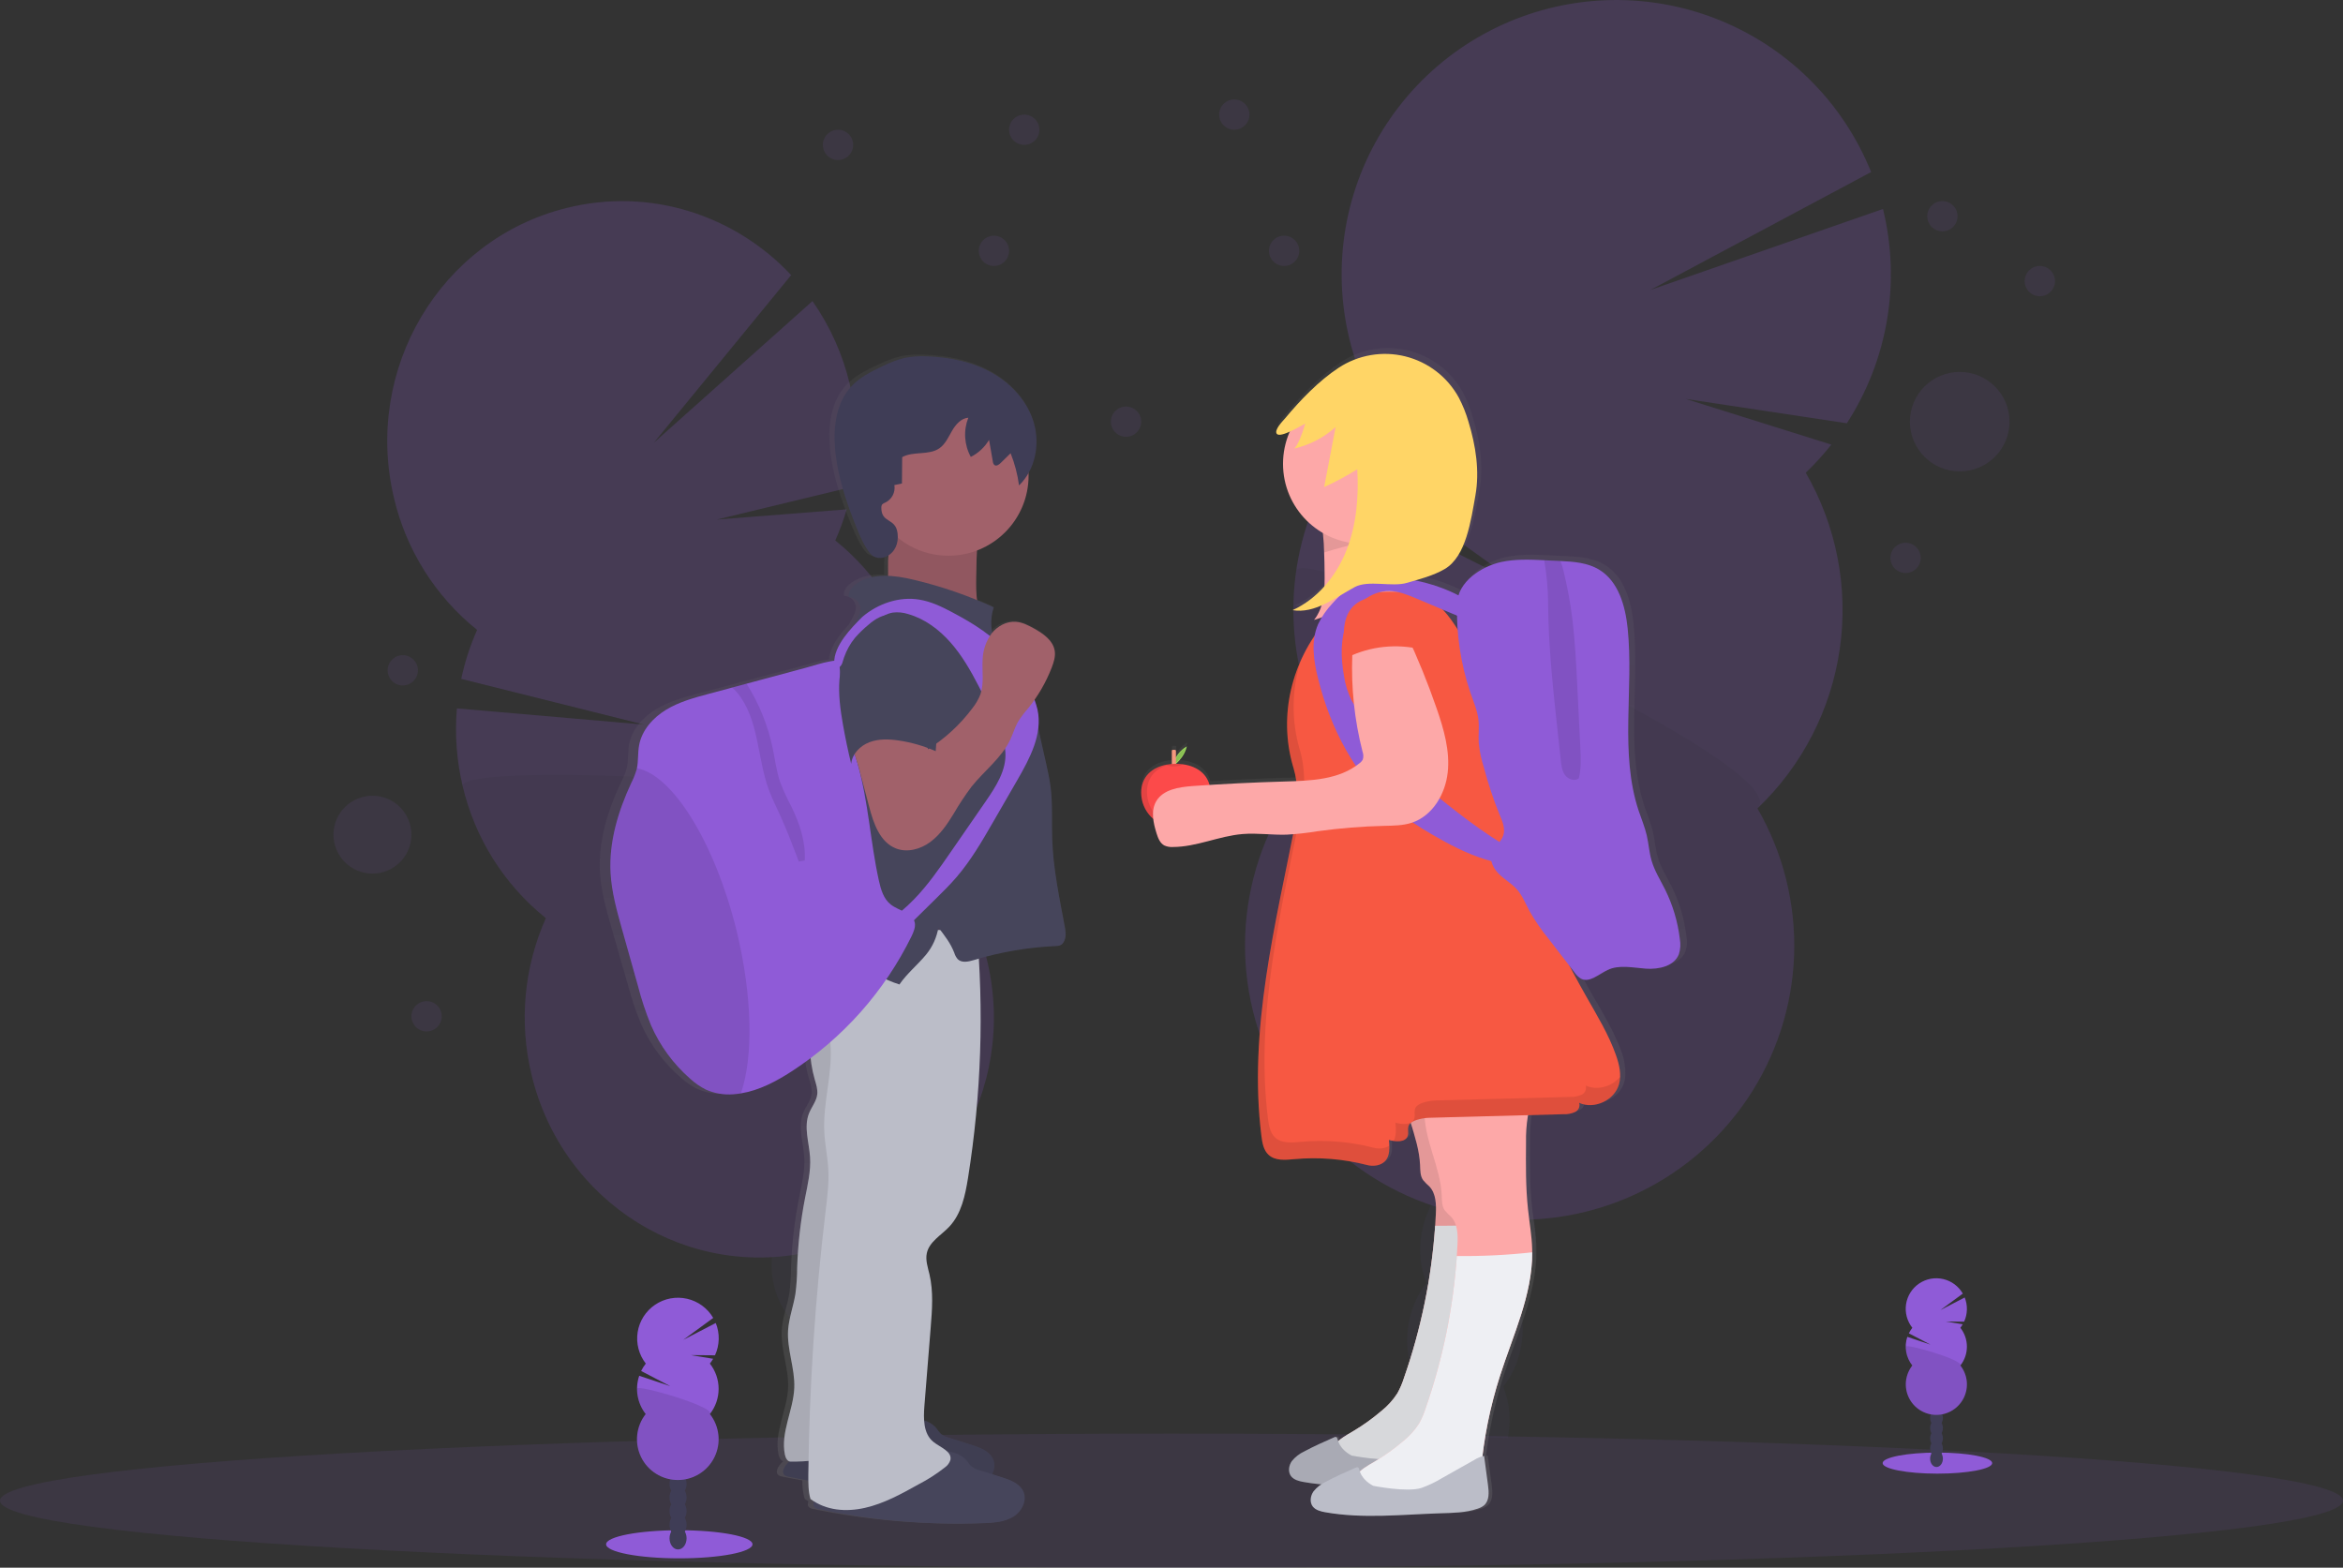 <svg width="278" height="186" viewBox="0 0 278 186" fill="none" xmlns="http://www.w3.org/2000/svg">
<rect x="0" y="0" width="278" height="186" fill="#333333" stroke="none"/>
<g clip-path="url(#clip0_1793_44455)">
<g opacity="0.2">
<path d="M96.234 170.971C96.373 171.543 96.559 172.102 96.789 172.644C100.36 171.243 103.971 169.901 107.621 168.616C107.59 168.465 107.559 168.306 107.521 168.149C107.153 166.535 106.368 165.046 105.244 163.829C103.785 162.29 101.904 161.546 100.075 162C98.245 162.454 96.917 164.008 96.311 166.053C95.857 167.658 95.831 169.353 96.234 170.971Z" fill="#3F3D56"/>
<path d="M101.365 167.911C104.5 167.212 106.283 163.249 105.346 159.061C104.409 154.872 101.108 152.043 97.972 152.743C94.837 153.442 93.055 157.404 93.992 161.593C94.928 165.781 98.23 168.61 101.365 167.911Z" fill="#3F3D56"/>
<path d="M99.165 158.671C102.3 157.972 104.082 154.009 103.145 149.821C102.209 145.632 98.907 142.803 95.772 143.503C92.637 144.202 90.855 148.164 91.791 152.353C92.728 156.541 96.029 159.37 99.165 158.671Z" fill="#3F3D56"/>
<path d="M96.96 149.436C100.096 148.737 101.878 144.775 100.941 140.586C100.004 136.398 96.703 133.569 93.567 134.268C90.432 134.967 88.65 138.93 89.587 143.118C90.524 147.307 93.825 150.136 96.96 149.436Z" fill="#3F3D56"/>
<path d="M94.756 140.2C97.891 139.5 99.673 135.538 98.736 131.349C97.799 127.161 94.498 124.332 91.363 125.031C88.228 125.731 86.445 129.693 87.382 133.881C88.319 138.07 91.62 140.899 94.756 140.2Z" fill="#3F3D56"/>
<path d="M99.109 64.123C99.643 62.925 100.095 61.693 100.46 60.433L85.044 61.644L101.113 57.763C101.881 53.728 101.783 49.576 100.828 45.582C99.99 42.045 98.487 38.7 96.401 35.722L77.593 52.514L93.875 32.639C87.228 25.553 77.174 22.181 67.182 24.685C52.252 28.413 43.103 43.816 46.746 59.089C48.194 65.258 51.666 70.766 56.61 74.739C55.779 76.603 55.148 78.55 54.726 80.547L76.416 85.971L54.212 84.049C53.947 87.144 54.179 90.263 54.901 93.285C56.352 99.453 59.824 104.961 64.767 108.934C62.169 114.759 61.57 121.276 63.061 127.475C66.704 142.748 81.761 152.104 96.691 148.379C111.621 144.654 120.771 129.251 117.127 113.978C115.677 107.81 112.204 102.302 107.261 98.329C109.859 92.504 110.459 85.987 108.967 79.788C107.523 73.614 104.053 68.1 99.109 64.123Z" fill="#8F5BD7"/>
<path opacity="0.1" d="M54.906 93.275C56.357 99.443 59.829 104.951 64.772 108.924C62.175 114.748 61.575 121.266 63.066 127.465C66.71 142.738 81.766 152.094 96.696 148.369C111.626 144.644 120.776 129.24 117.133 113.968C115.682 107.799 112.209 102.292 107.266 98.318C109.769 92.71 54.166 90.178 54.906 93.275Z" fill="black"/>
</g>
<g opacity="0.2">
<path d="M165.526 168.152C165.432 168.82 165.395 169.494 165.415 170.168C169.894 170.24 174.391 170.391 178.904 170.62C178.935 170.443 178.966 170.263 178.991 170.081C179.282 168.2 179.065 166.275 178.362 164.506C177.432 162.243 175.698 160.624 173.527 160.311C171.355 159.999 169.238 161.066 167.71 162.969C166.532 164.472 165.778 166.261 165.526 168.152Z" fill="#3F3D56"/>
<path d="M180.55 159.333C181.25 154.472 178.802 150.098 175.083 149.565C171.364 149.031 167.781 152.539 167.082 157.4C166.382 162.261 168.83 166.634 172.549 167.168C176.268 167.702 179.85 164.194 180.55 159.333Z" fill="#3F3D56"/>
<path d="M182.098 148.574C182.798 143.713 180.35 139.34 176.631 138.806C172.912 138.272 169.329 141.78 168.629 146.641C167.93 151.502 170.377 155.876 174.097 156.409C177.816 156.943 181.398 153.435 182.098 148.574Z" fill="#3F3D56"/>
<path d="M183.646 137.818C184.345 132.957 181.898 128.584 178.178 128.05C174.459 127.516 170.877 131.024 170.177 135.885C169.477 140.746 171.925 145.12 175.644 145.653C179.364 146.187 182.946 142.679 183.646 137.818Z" fill="#3F3D56"/>
<path d="M185.196 127.06C185.896 122.199 183.448 117.826 179.729 117.292C176.01 116.758 172.427 120.266 171.728 125.127C171.028 129.988 173.476 134.362 177.195 134.895C180.914 135.429 184.496 131.921 185.196 127.06Z" fill="#3F3D56"/>
<path d="M214.255 56.087C215.344 55.048 216.359 53.934 217.292 52.752L200.019 47.334L219.132 50.22C221.541 46.495 223.164 42.319 223.901 37.947C224.638 33.574 224.475 29.098 223.42 24.791L195.836 34.396L222.012 20.414C220.345 16.268 217.84 12.51 214.655 9.373C211.47 6.236 207.672 3.787 203.497 2.18C199.323 0.572 194.862 -0.159 190.392 0.03C185.922 0.219 181.539 1.326 177.515 3.28C173.492 5.235 169.915 7.996 167.008 11.391C164.1 14.786 161.923 18.742 160.613 23.014C159.304 27.286 158.889 31.781 159.395 36.22C159.901 40.659 161.317 44.946 163.555 48.814C161.863 50.429 160.349 52.22 159.041 54.158L180.291 69.367L156.985 57.647C154.533 62.475 153.326 67.838 153.472 73.249C153.619 78.66 155.114 83.95 157.823 88.639C153.397 92.852 150.248 98.224 148.735 104.14C147.223 110.056 147.408 116.278 149.27 122.094C151.132 127.91 154.596 133.085 159.265 137.029C163.933 140.972 169.619 143.524 175.672 144.392C181.725 145.261 187.9 144.411 193.492 141.94C199.084 139.47 203.867 135.478 207.294 130.421C210.721 125.364 212.653 119.446 212.871 113.344C213.088 107.242 211.581 101.202 208.523 95.915C213.812 90.879 217.253 84.215 218.293 76.992C219.332 69.769 217.91 62.406 214.255 56.087Z" fill="#8F5BD7"/>
<path opacity="0.1" d="M153.786 67.735C152.736 74.958 154.158 82.323 157.823 88.639C153.397 92.852 150.248 98.224 148.735 104.14C147.223 110.056 147.408 116.278 149.27 122.094C151.132 127.91 154.596 133.085 159.265 137.029C163.933 140.972 169.619 143.524 175.672 144.392C181.725 145.261 187.9 144.411 193.492 141.94C199.084 139.47 203.867 135.478 207.294 130.421C210.721 125.364 212.653 119.446 212.871 113.344C213.088 107.242 211.581 101.202 208.523 95.915C213.636 91.053 154.308 64.12 153.786 67.735Z" fill="black"/>
</g>
<path opacity="0.1" d="M139 186C215.768 186 278 182.439 278 178.047C278 173.654 215.768 170.094 139 170.094C62.232 170.094 0 173.654 0 178.047C0 182.439 62.232 186 139 186Z" fill="#8F5BD7"/>
<path d="M229.877 174.843C233.467 174.843 236.377 174.283 236.377 173.593C236.377 172.903 233.467 172.344 229.877 172.344C226.287 172.344 223.376 172.903 223.376 173.593C223.376 174.283 226.287 174.843 229.877 174.843Z" fill="#8F5BD7"/>
<path d="M229.769 174.055C230.187 174.055 230.527 173.612 230.527 173.065C230.527 172.518 230.187 172.074 229.769 172.074C229.35 172.074 229.011 172.518 229.011 173.065C229.011 173.612 229.35 174.055 229.769 174.055Z" fill="#3F3D56"/>
<path d="M229.769 172.844C230.187 172.844 230.527 172.401 230.527 171.854C230.527 171.307 230.187 170.863 229.769 170.863C229.35 170.863 229.011 171.307 229.011 171.854C229.011 172.401 229.35 172.844 229.769 172.844Z" fill="#3F3D56"/>
<path d="M229.769 171.636C230.187 171.636 230.527 171.192 230.527 170.645C230.527 170.098 230.187 169.655 229.769 169.655C229.35 169.655 229.011 170.098 229.011 170.645C229.011 171.192 229.35 171.636 229.769 171.636Z" fill="#3F3D56"/>
<path d="M229.769 170.427C230.187 170.427 230.527 169.984 230.527 169.437C230.527 168.89 230.187 168.447 229.769 168.447C229.35 168.447 229.011 168.89 229.011 169.437C229.011 169.984 229.35 170.427 229.769 170.427Z" fill="#3F3D56"/>
<path d="M229.769 169.216C230.187 169.216 230.527 168.773 230.527 168.226C230.527 167.679 230.187 167.236 229.769 167.236C229.35 167.236 229.011 167.679 229.011 168.226C229.011 168.773 229.35 169.216 229.769 169.216Z" fill="#3F3D56"/>
<path d="M229.769 168.008C230.187 168.008 230.527 167.565 230.527 167.018C230.527 166.471 230.187 166.027 229.769 166.027C229.35 166.027 229.011 166.471 229.011 167.018C229.011 167.565 229.35 168.008 229.769 168.008Z" fill="#3F3D56"/>
<path d="M229.769 166.8C230.187 166.8 230.527 166.356 230.527 165.809C230.527 165.262 230.187 164.819 229.769 164.819C229.35 164.819 229.011 165.262 229.011 165.809C229.011 166.356 229.35 166.8 229.769 166.8Z" fill="#3F3D56"/>
<path d="M232.6 157.536C232.704 157.404 232.799 157.265 232.883 157.12L230.894 156.794L233.045 156.81C233.251 156.361 233.363 155.876 233.375 155.383C233.387 154.889 233.298 154.399 233.114 153.941L230.229 155.437L232.891 153.482C232.642 153.049 232.307 152.673 231.906 152.375C231.505 152.078 231.047 151.867 230.561 151.754C230.074 151.642 229.57 151.631 229.079 151.722C228.588 151.814 228.121 152.005 227.708 152.285C227.294 152.565 226.943 152.927 226.676 153.348C226.41 153.77 226.233 154.242 226.157 154.735C226.081 155.228 226.109 155.731 226.237 156.213C226.365 156.695 226.591 157.145 226.901 157.536C226.741 157.74 226.602 157.961 226.488 158.195L229.057 159.534L226.305 158.611C226.113 159.182 226.066 159.793 226.17 160.387C226.274 160.981 226.526 161.54 226.901 162.012C226.481 162.546 226.219 163.188 226.146 163.863C226.074 164.539 226.193 165.221 226.49 165.832C226.787 166.443 227.251 166.958 227.827 167.319C228.404 167.679 229.071 167.87 229.751 167.87C230.431 167.87 231.098 167.679 231.675 167.319C232.251 166.958 232.715 166.443 233.012 165.832C233.309 165.221 233.428 164.539 233.355 163.863C233.283 163.188 233.021 162.546 232.6 162.012C233.103 161.375 233.376 160.587 233.376 159.775C233.376 158.964 233.103 158.176 232.6 157.538V157.536Z" fill="#8F5BD7"/>
<path opacity="0.1" d="M226.125 159.773C226.123 160.584 226.395 161.372 226.896 162.01C226.476 162.544 226.214 163.185 226.141 163.861C226.068 164.536 226.187 165.218 226.485 165.829C226.782 166.441 227.245 166.956 227.822 167.316C228.399 167.677 229.065 167.868 229.746 167.868C230.426 167.868 231.093 167.677 231.669 167.316C232.246 166.956 232.709 166.441 233.007 165.829C233.304 165.218 233.423 164.536 233.35 163.861C233.277 163.185 233.016 162.544 232.595 162.01C233.086 161.394 226.125 159.367 226.125 159.773Z" fill="black"/>
<path d="M80.599 184.892C85.395 184.892 89.284 184.145 89.284 183.224C89.284 182.303 85.395 181.557 80.599 181.557C75.803 181.557 71.915 182.303 71.915 183.224C71.915 184.145 75.803 184.892 80.599 184.892Z" fill="#8F5BD7"/>
<path d="M80.453 183.837C81.012 183.837 81.465 183.246 81.465 182.516C81.465 181.786 81.012 181.195 80.453 181.195C79.894 181.195 79.441 181.786 79.441 182.516C79.441 183.246 79.894 183.837 80.453 183.837Z" fill="#3F3D56"/>
<path d="M80.453 182.221C81.012 182.221 81.465 181.629 81.465 180.9C81.465 180.17 81.012 179.578 80.453 179.578C79.894 179.578 79.441 180.17 79.441 180.9C79.441 181.629 79.894 182.221 80.453 182.221Z" fill="#3F3D56"/>
<path d="M80.453 180.605C81.012 180.605 81.465 180.013 81.465 179.284C81.465 178.554 81.012 177.962 80.453 177.962C79.894 177.962 79.441 178.554 79.441 179.284C79.441 180.013 79.894 180.605 80.453 180.605Z" fill="#3F3D56"/>
<path d="M80.453 178.991C81.012 178.991 81.465 178.399 81.465 177.67C81.465 176.94 81.012 176.349 80.453 176.349C79.894 176.349 79.441 176.94 79.441 177.67C79.441 178.399 79.894 178.991 80.453 178.991Z" fill="#3F3D56"/>
<path d="M80.453 177.375C81.012 177.375 81.465 176.783 81.465 176.054C81.465 175.324 81.012 174.732 80.453 174.732C79.894 174.732 79.441 175.324 79.441 176.054C79.441 176.783 79.894 177.375 80.453 177.375Z" fill="#3F3D56"/>
<path d="M80.453 175.758C81.012 175.758 81.465 175.167 81.465 174.437C81.465 173.707 81.012 173.116 80.453 173.116C79.894 173.116 79.441 173.707 79.441 174.437C79.441 175.167 79.894 175.758 80.453 175.758Z" fill="#3F3D56"/>
<path d="M80.453 174.145C81.012 174.145 81.465 173.553 81.465 172.823C81.465 172.094 81.012 171.502 80.453 171.502C79.894 171.502 79.441 172.094 79.441 172.823C79.441 173.553 79.894 174.145 80.453 174.145Z" fill="#3F3D56"/>
<path d="M84.24 161.769C84.377 161.592 84.503 161.407 84.615 161.215L81.961 160.778L84.834 160.802C85.11 160.203 85.261 159.554 85.277 158.895C85.293 158.235 85.174 157.58 84.926 156.969L81.072 158.965L84.626 156.368C84.291 155.796 83.843 155.299 83.308 154.907C82.773 154.515 82.163 154.238 81.516 154.091C80.869 153.944 80.199 153.932 79.547 154.054C78.895 154.177 78.276 154.432 77.727 154.803C77.177 155.175 76.71 155.655 76.355 156.214C75.999 156.773 75.762 157.399 75.659 158.054C75.556 158.708 75.588 159.376 75.754 160.018C75.921 160.659 76.217 161.259 76.625 161.782C76.41 162.056 76.225 162.351 76.072 162.664L79.523 164.46L75.844 163.229C75.585 163.99 75.52 164.804 75.654 165.596C75.789 166.389 76.119 167.136 76.615 167.769C76.053 168.483 75.704 169.34 75.607 170.242C75.51 171.144 75.669 172.055 76.066 172.872C76.463 173.688 77.082 174.376 77.853 174.857C78.623 175.339 79.513 175.594 80.422 175.594C81.331 175.594 82.221 175.339 82.992 174.857C83.762 174.376 84.381 173.688 84.778 172.872C85.175 172.055 85.335 171.144 85.238 170.242C85.141 169.34 84.792 168.483 84.23 167.769C84.901 166.917 85.265 165.864 85.265 164.779C85.265 163.695 84.901 162.642 84.23 161.789L84.24 161.769Z" fill="#8F5BD7"/>
<path opacity="0.1" d="M75.589 164.758C75.586 165.842 75.948 166.895 76.617 167.749C76.055 168.462 75.706 169.319 75.609 170.221C75.512 171.124 75.671 172.035 76.069 172.851C76.466 173.667 77.085 174.355 77.855 174.837C78.626 175.318 79.516 175.573 80.425 175.573C81.334 175.573 82.224 175.318 82.994 174.837C83.764 174.355 84.384 173.667 84.781 172.851C85.178 172.035 85.337 171.124 85.24 170.221C85.143 169.319 84.794 168.462 84.232 167.749C84.888 166.925 75.589 164.216 75.589 164.758Z" fill="black"/>
<path d="M126.323 109.786C125.668 106.364 124.935 102.934 124.815 99.452C124.743 97.4 124.887 95.311 124.622 93.264C124.491 92.258 124.262 91.271 124.036 90.283L123.127 86.33C123.23 85.572 123.2 84.802 123.039 84.054C122.948 83.66 122.827 83.273 122.677 82.897C123.526 81.704 124.226 80.411 124.761 79.049C125.002 78.433 125.21 77.779 125.115 77.127C124.93 75.878 123.718 75.054 122.59 74.438C121.906 74.066 121.187 73.707 120.406 73.648C119.86 73.626 119.316 73.731 118.817 73.953C118.317 74.176 117.876 74.51 117.528 74.931C117.338 73.92 117.402 72.877 117.713 71.896C117.043 71.596 116.367 71.314 115.686 71.039C115.588 70.153 115.553 69.26 115.583 68.368C115.599 67.299 115.617 66.219 115.678 65.146C117.505 64.48 119.085 63.272 120.205 61.684C121.324 60.096 121.931 58.204 121.942 56.262C121.942 56.151 121.942 56.044 121.942 55.936C122.44 55.042 122.755 54.058 122.869 53.042C122.983 52.025 122.893 50.996 122.605 50.015C121.852 47.449 119.884 45.335 117.513 44.029C115.141 42.724 112.392 42.172 109.671 42.074C108.758 42.021 107.842 42.079 106.943 42.246C105.98 42.483 105.048 42.827 104.163 43.273C102.803 43.898 101.434 44.584 100.417 45.664C98.651 47.544 98.256 50.307 98.448 52.847C98.705 56.182 99.82 59.41 101.11 62.514C101.539 63.54 101.997 64.582 102.703 65.457C103.25 66.131 104.201 66.172 104.957 65.7C104.897 66.52 104.878 67.342 104.9 68.163C103.505 68.114 102.146 68.343 101.025 69.128C100.512 69.495 100.023 70.072 100.136 70.693C100.48 70.702 100.809 70.832 101.065 71.059C101.322 71.287 101.49 71.598 101.539 71.937C101.596 72.484 101.321 73.004 101.054 73.476C100.938 73.687 100.822 73.9 100.704 74.11C99.6 75.29 98.466 76.768 98.366 78.233C98.186 78.25 98.007 78.276 97.829 78.312C96.827 78.497 95.83 78.838 94.846 79.095L87.724 80.968L85.964 81.455L83.138 82.199C81.339 82.671 79.507 83.156 77.912 84.105C76.316 85.055 74.962 86.545 74.641 88.341C74.482 89.234 74.579 90.162 74.384 91.048C74.384 91.089 74.369 91.127 74.359 91.166C74.195 91.726 73.976 92.268 73.703 92.784C72.108 96.143 70.972 99.804 71.185 103.501C71.316 105.771 71.956 107.985 72.578 110.171C73.231 112.406 73.875 114.642 74.51 116.877C74.929 118.478 75.461 120.046 76.1 121.572C77.197 124.016 78.823 126.187 80.862 127.927C81.433 128.439 82.073 128.871 82.763 129.21C83.814 129.664 84.962 129.85 86.103 129.751C86.411 129.73 86.714 129.697 87.015 129.648C89.222 129.299 91.28 128.237 93.168 127.042C93.958 126.542 94.729 126.016 95.481 125.464C95.576 126.326 95.748 127.178 95.995 128.009C96.162 128.581 96.367 129.169 96.3 129.761C96.208 130.587 95.607 131.265 95.296 132.039C94.636 133.676 95.314 135.5 95.424 137.255C95.53 138.9 95.129 140.531 94.808 142.15C94.271 144.85 93.954 147.589 93.86 150.339C93.857 151.381 93.788 152.421 93.654 153.454C93.415 154.911 92.855 156.317 92.757 157.79C92.608 160.083 93.6 162.328 93.51 164.624C93.405 167.32 91.82 169.94 92.372 172.577C92.441 172.908 92.629 173.29 92.932 173.375L92.783 173.511C92.328 173.932 91.886 174.709 92.403 175.05C92.522 175.121 92.654 175.166 92.791 175.184C93.59 175.35 94.394 175.502 95.198 175.643C95.18 176.385 95.274 177.125 95.476 177.839C95.622 177.944 95.771 178.039 95.92 178.129C95.807 178.432 95.815 178.724 96.082 178.899C96.201 178.969 96.333 179.015 96.47 179.032C103.088 180.396 109.848 180.955 116.601 180.7C117.808 180.653 119.07 180.566 120.1 179.95C121.13 179.335 121.827 178.024 121.336 176.944C120.902 175.989 119.766 175.576 118.746 175.258L117.549 174.889C117.702 174.617 117.792 174.314 117.81 174.003C117.829 173.692 117.776 173.381 117.657 173.093C117.222 172.138 116.087 171.725 115.067 171.407L112.31 170.553C111.947 170.467 111.606 170.307 111.308 170.083C111.11 169.887 110.928 169.676 110.763 169.452C110.365 168.998 109.843 168.671 109.26 168.511C109.229 167.927 109.242 167.343 109.299 166.761L110.069 157.471C110.242 155.368 110.411 153.223 109.92 151.168C109.723 150.334 109.407 149.48 109.599 148.643C109.9 147.279 111.339 146.519 112.32 145.506C113.8 143.967 114.26 141.778 114.599 139.695C116.004 131.098 116.445 122.372 115.915 113.678C118.999 112.81 122.173 112.3 125.375 112.159C125.92 112.136 126.187 111.88 126.356 111.372C126.526 110.864 126.423 110.312 126.323 109.786ZM110.946 110.24C110.964 110.15 110.984 110.061 111 109.971L111.213 110.243L110.946 110.24Z" fill="url(#paint0_linear_1793_44455)"/>
<path d="M105.935 63.15C105.869 64.043 105.553 64.9 105.437 65.79C105.306 66.77 105.422 67.768 105.357 68.756C105.293 69.744 105.008 70.783 104.255 71.427C108.631 71.805 112.94 72.736 117.081 74.197C115.83 72.658 115.796 70.508 115.827 68.533C115.868 65.611 115.92 62.632 116.876 59.874C114.025 59.238 111.073 59.199 108.207 59.761C107.585 59.884 105.702 59.807 105.422 60.387C105.219 60.813 105.982 62.504 105.935 63.15Z" fill="#A1616A"/>
<path opacity="0.1" d="M105.935 63.15C105.869 64.043 105.553 64.9 105.437 65.79C105.306 66.77 105.422 67.768 105.357 68.756C105.293 69.744 105.008 70.783 104.255 71.427C108.631 71.805 112.94 72.736 117.081 74.197C115.83 72.658 115.796 70.508 115.827 68.533C115.868 65.611 115.92 62.632 116.876 59.874C114.025 59.238 111.073 59.199 108.207 59.761C107.585 59.884 105.702 59.807 105.422 60.387C105.219 60.813 105.982 62.504 105.935 63.15Z" fill="black"/>
<path d="M111.115 169.465C111.27 169.693 111.441 169.908 111.629 170.109C111.918 170.333 112.252 170.493 112.608 170.579L115.301 171.433C116.3 171.751 117.41 172.162 117.834 173.116C118.312 174.194 117.631 175.504 116.624 176.118C115.617 176.731 114.383 176.821 113.204 176.867C106.601 177.121 99.992 176.562 93.526 175.202C93.392 175.182 93.264 175.137 93.148 175.068C92.634 174.722 93.073 173.947 93.518 173.529C95.252 171.887 97.138 170.166 99.499 169.786C100.74 169.583 101.986 169.665 103.22 169.37C104.106 169.157 104.944 168.791 105.828 168.572C107.475 168.17 109.939 168.026 111.115 169.465Z" fill="#46455B"/>
<path opacity="0.1" d="M111.115 169.465C111.27 169.693 111.441 169.908 111.629 170.109C111.918 170.333 112.252 170.493 112.608 170.579L115.301 171.433C116.3 171.751 117.41 172.162 117.834 173.116C118.312 174.194 117.631 175.504 116.624 176.118C115.617 176.731 114.383 176.821 113.204 176.867C106.601 177.121 99.992 176.562 93.526 175.202C93.392 175.182 93.264 175.137 93.148 175.068C92.634 174.722 93.073 173.947 93.518 173.529C95.252 171.887 97.138 170.166 99.499 169.786C100.74 169.583 101.986 169.665 103.22 169.37C104.106 169.157 104.944 168.791 105.828 168.572C107.475 168.17 109.939 168.026 111.115 169.465Z" fill="black"/>
<path d="M97.595 111.438C96.267 114.939 96.185 118.79 97.364 122.344C96.468 122.247 96.079 123.458 96.103 124.361C96.135 125.618 96.325 126.866 96.671 128.076C96.835 128.65 97.035 129.235 96.971 129.825C96.879 130.652 96.293 131.329 95.987 132.101C95.345 133.735 96.005 135.557 96.115 137.309C96.218 138.954 95.825 140.583 95.509 142.199C94.986 144.896 94.676 147.63 94.584 150.375C94.582 151.416 94.515 152.455 94.381 153.487C94.15 154.944 93.61 156.348 93.508 157.818C93.361 160.106 94.33 162.351 94.243 164.645C94.14 167.336 92.588 169.953 93.13 172.598C93.207 172.97 93.415 173.408 93.798 173.414C97.672 173.462 101.293 172.387 105.126 172.949C105.517 164.093 105.897 155.196 107.644 146.501C109.186 138.761 111.799 131.108 111.555 123.217C111.413 118.704 110.339 114.278 109.687 109.809C105.59 108.901 101.304 109.479 97.595 111.438Z" fill="#BBBDC8"/>
<path opacity="0.1" d="M97.595 111.438C96.267 114.939 96.185 118.79 97.364 122.344C96.468 122.247 96.079 123.458 96.103 124.361C96.135 125.618 96.325 126.866 96.671 128.076C96.835 128.65 97.035 129.235 96.971 129.825C96.879 130.652 96.293 131.329 95.987 132.101C95.345 133.735 96.005 135.557 96.115 137.309C96.218 138.954 95.825 140.583 95.509 142.199C94.986 144.896 94.676 147.63 94.584 150.375C94.582 151.416 94.515 152.455 94.381 153.487C94.15 154.944 93.61 156.348 93.508 157.818C93.361 160.106 94.33 162.351 94.243 164.645C94.14 167.336 92.588 169.953 93.13 172.598C93.207 172.97 93.415 173.408 93.798 173.414C97.672 173.462 101.293 172.387 105.126 172.949C105.517 164.093 105.897 155.196 107.644 146.501C109.186 138.761 111.799 131.108 111.555 123.217C111.413 118.704 110.339 114.278 109.687 109.809C105.59 108.901 101.304 109.479 97.595 111.438Z" fill="black"/>
<path d="M114.712 173.314C114.867 173.541 115.038 173.756 115.226 173.957C115.515 174.181 115.849 174.341 116.205 174.427L118.898 175.281C119.897 175.599 121.007 176.01 121.431 176.964C121.909 178.042 121.228 179.353 120.221 179.966C119.214 180.579 117.98 180.669 116.801 180.715C110.198 180.969 103.589 180.41 97.123 179.05C96.989 179.031 96.861 178.985 96.745 178.917C96.231 178.57 96.671 177.796 97.115 177.377C98.849 175.735 100.735 174.014 103.096 173.634C104.337 173.432 105.583 173.514 106.817 173.219C107.703 173.006 108.541 172.639 109.425 172.421C111.071 172.018 113.535 171.874 114.712 173.314Z" fill="#46455B"/>
<path d="M98.931 111.692C97.94 112.975 97.647 114.668 97.78 116.274C97.914 117.88 98.456 119.422 98.988 120.944C98.281 121.593 98.428 122.711 98.52 123.666C98.857 127.211 97.624 130.749 97.803 134.305C97.878 135.8 98.204 137.276 98.281 138.771C98.366 140.406 98.158 142.04 97.963 143.664C96.716 154.06 96.029 164.516 95.907 174.986C95.907 175.951 95.892 176.931 96.164 177.854C98.032 179.227 100.378 179.412 102.639 178.899C104.9 178.386 106.963 177.241 108.99 176.112C110.101 175.539 111.154 174.86 112.135 174.086C112.435 173.874 112.657 173.569 112.767 173.219C112.983 172.192 111.555 171.728 110.735 171.064C109.543 170.096 109.561 168.306 109.684 166.777L110.429 157.5C110.599 155.398 110.763 153.256 110.285 151.204C110.09 150.373 109.789 149.518 109.969 148.682C110.262 147.322 111.67 146.563 112.628 145.549C114.078 144.01 114.525 141.827 114.859 139.749C116.433 129.89 116.768 119.874 115.856 109.932C113.967 110.587 111.729 110.23 109.738 110.384C107.747 110.538 105.768 111.202 103.752 111.256C102.071 111.295 99.964 110.369 98.931 111.692Z" fill="#BBBDC8"/>
<path d="M112.536 65.934C117.786 65.934 122.042 61.684 122.042 56.441C122.042 51.199 117.786 46.949 112.536 46.949C107.286 46.949 103.03 51.199 103.03 56.441C103.03 61.684 107.286 65.934 112.536 65.934Z" fill="#A1616A"/>
<path d="M117.908 72.055C114.862 70.658 111.686 69.563 108.425 68.787C106.128 68.24 103.505 67.912 101.586 69.284C101.072 69.651 100.607 70.228 100.717 70.849C101.056 70.861 101.379 70.992 101.63 71.219C101.881 71.446 102.043 71.755 102.087 72.091C102.143 72.635 101.876 73.156 101.614 73.63L99.397 77.735C98.972 78.475 98.606 79.247 98.305 80.044C97.858 81.347 97.76 82.743 97.665 84.118L97.408 87.843C97.249 90.191 97.087 92.549 97.3 94.891C97.459 96.658 97.829 98.434 97.577 100.191C97.374 101.605 96.776 102.931 96.439 104.322C95.807 106.938 96.095 109.807 94.869 112.208C95.367 111.979 95.929 111.928 96.46 112.064C100.18 112.749 103.107 115.682 106.719 116.803C107.631 115.474 108.867 114.494 109.887 113.257C110.646 112.33 111.148 111.221 111.344 110.04C112.115 111.066 112.77 111.867 113.23 113.057C113.312 113.334 113.452 113.59 113.641 113.809C114.126 114.281 114.925 114.099 115.576 113.901C118.762 112.941 122.057 112.384 125.383 112.241C125.917 112.218 126.177 111.962 126.344 111.454C126.511 110.946 126.418 110.397 126.318 109.873C125.678 106.454 124.964 103.029 124.846 99.552C124.774 97.5 124.915 95.419 124.655 93.372C124.527 92.369 124.303 91.381 124.083 90.396L122.248 82.256C122.145 81.802 121.657 81.504 121.449 81.086C120.606 79.382 118.995 78.151 118.163 76.442C117.534 75.062 117.443 73.498 117.908 72.055Z" fill="#46455B"/>
<path d="M104.571 60.241C104.56 60.108 104.592 59.975 104.661 59.861C104.763 59.755 104.89 59.676 105.031 59.633C105.414 59.451 105.727 59.15 105.924 58.774C106.12 58.399 106.188 57.97 106.118 57.552L107.017 57.365L107.045 54.238C108.381 53.499 110.203 54.058 111.459 53.188C112.166 52.696 112.528 51.859 112.96 51.115C113.392 50.371 114.034 49.622 114.892 49.561C114.597 50.31 114.47 51.115 114.522 51.919C114.573 52.723 114.8 53.506 115.188 54.212C116.087 53.757 116.839 53.056 117.353 52.19L117.801 54.756C117.81 54.914 117.877 55.063 117.991 55.174C118.224 55.346 118.54 55.13 118.746 54.917L119.91 53.776C120.4 55.003 120.736 56.286 120.909 57.596C122.821 55.743 123.414 52.767 122.68 50.212C121.945 47.657 120.02 45.541 117.703 44.235C115.385 42.929 112.698 42.38 110.039 42.282C109.146 42.23 108.25 42.288 107.372 42.454C106.429 42.691 105.517 43.035 104.653 43.48C103.325 44.104 101.984 44.789 100.992 45.866C99.266 47.744 98.877 50.505 99.068 53.05C99.325 56.385 100.409 59.605 101.67 62.704C102.089 63.73 102.536 64.769 103.227 65.644C104.268 66.96 106.824 65.867 106.498 63.266C106.272 61.408 104.571 62.124 104.571 60.241Z" fill="#3F3D56"/>
<path d="M108.168 111.061C104.962 117.603 100.038 123.154 93.921 127.121C92.074 128.314 90.067 129.376 87.907 129.725C87.611 129.774 87.316 129.807 87.015 129.828C85.901 129.92 84.781 129.73 83.76 129.276C83.084 128.936 82.458 128.505 81.9 127.994C79.9 126.246 78.311 124.08 77.247 121.649C76.621 120.124 76.101 118.557 75.692 116.959C75.062 114.726 74.433 112.491 73.806 110.256C73.192 108.07 72.573 105.858 72.445 103.585C72.236 99.894 73.346 96.238 74.906 92.885C75.172 92.368 75.386 91.827 75.546 91.268C75.546 91.23 75.564 91.191 75.571 91.15C75.756 90.265 75.661 89.339 75.828 88.446C76.142 86.65 77.468 85.162 79.025 84.216C80.582 83.269 82.365 82.784 84.135 82.312L86.892 81.571L88.603 81.111L95.563 79.241C96.527 78.985 97.501 78.643 98.479 78.472C99.571 78.266 99.564 78.374 99.648 79.441C99.805 81.376 99.754 83.277 100.162 85.193C100.55 87.022 101.234 88.785 101.748 90.581C103.045 95.114 103.261 99.886 104.283 104.491C104.517 105.54 104.841 106.659 105.686 107.313C106.655 108.083 108.286 108.273 108.543 109.478C108.638 110.015 108.4 110.564 108.168 111.061Z" fill="#8F5BD7"/>
<path opacity="0.1" d="M87.907 129.715C87.611 129.764 87.316 129.797 87.015 129.818C85.902 129.913 84.782 129.727 83.76 129.276C83.084 128.936 82.458 128.505 81.9 127.994C79.9 126.246 78.311 124.08 77.247 121.649C76.621 120.124 76.101 118.557 75.692 116.959C75.062 114.726 74.433 112.491 73.806 110.256C73.192 108.07 72.573 105.858 72.445 103.585C72.236 99.894 73.346 96.238 74.906 92.885C75.172 92.368 75.386 91.827 75.546 91.268C75.546 91.23 75.564 91.191 75.571 91.15C79.764 91.887 84.795 99.896 87.39 110.392C89.302 118.24 89.384 125.467 87.907 129.715Z" fill="black"/>
<path opacity="0.1" d="M95.486 102.1L94.785 102.221C94.063 100.327 93.343 98.431 92.498 96.589C92.059 95.627 91.583 94.678 91.213 93.685C89.826 89.873 90.062 85.35 87.49 82.21C87.307 81.976 87.097 81.764 86.866 81.578L88.577 81.119C90.076 83.485 91.132 86.102 91.696 88.844C91.974 90.183 92.13 91.553 92.583 92.841C92.967 93.818 93.407 94.772 93.901 95.699C94.877 97.698 95.612 99.881 95.486 102.1Z" fill="black"/>
<path d="M102.315 73.194C104.163 71.614 106.683 70.747 109.075 71.142C110.483 71.37 111.791 72.004 113.052 72.681C115.511 73.984 117.934 75.485 119.707 77.627C120.77 78.979 121.653 80.462 122.333 82.04C122.666 82.73 122.925 83.453 123.104 84.198C123.731 87.097 122.192 89.978 120.709 92.549L117.857 97.49C116.547 99.76 115.226 102.046 113.52 104.039C112.734 104.958 111.871 105.807 111.01 106.656L107.23 110.381C107.162 110.461 107.073 110.521 106.973 110.553C106.891 110.558 106.809 110.544 106.732 110.514C106.655 110.483 106.586 110.436 106.529 110.376L105.28 109.383C106.43 108.59 107.499 107.685 108.471 106.682C110.105 104.994 111.449 103.052 112.785 101.117L116.942 95.099C118.158 93.336 119.427 91.397 119.291 89.262C119.227 88.236 118.841 87.271 118.438 86.33C117.724 84.655 116.948 83.007 116.11 81.386C115.17 79.567 114.142 77.771 112.788 76.234C111.434 74.698 109.723 73.412 107.752 72.856C107.164 72.664 106.541 72.604 105.928 72.681C104.576 72.904 103.615 74.064 102.76 75.141L100.155 78.477C99.561 79.234 99.016 80.111 98.98 78.674C98.919 76.624 100.995 74.513 102.315 73.194Z" fill="#8F5BD7"/>
<path d="M103.122 95.694C103.636 97.669 104.394 99.912 106.298 100.661C107.647 101.192 109.227 100.761 110.393 99.891C111.56 99.021 112.387 97.795 113.147 96.556C113.791 95.442 114.501 94.368 115.272 93.339C116.796 91.43 118.869 89.916 119.897 87.695C120.2 87.033 120.411 86.325 120.755 85.688C121.123 85.102 121.539 84.546 121.999 84.028C123.182 82.565 124.128 80.925 124.802 79.169C125.038 78.556 125.241 77.899 125.149 77.25C124.966 76.001 123.782 75.18 122.68 74.567C122.009 74.195 121.308 73.833 120.545 73.777C119.429 73.689 118.332 74.29 117.646 75.17C116.986 76.08 116.617 77.168 116.588 78.292C116.511 79.659 116.778 81.081 116.331 82.374C116.094 82.977 115.768 83.541 115.362 84.046C113.919 85.974 112.133 87.621 110.093 88.903C110.037 87.933 109.826 86.977 109.468 86.073C109.273 85.575 105.445 86.073 104.946 86.155C103.96 86.299 102.048 86.412 101.426 87.351C100.804 88.29 101.575 89.868 101.827 90.814L103.122 95.694Z" fill="#A1616A"/>
<path d="M103.03 74.136C102.461 74.605 101.931 75.12 101.447 75.675C100.306 77.048 99.749 78.833 99.605 80.611C99.461 82.389 99.705 84.175 100.011 85.932C100.288 87.509 100.616 89.075 100.995 90.629C101.1 89.457 102.051 88.487 103.153 88.064C104.255 87.641 105.465 87.687 106.639 87.859C108.151 88.082 109.625 88.508 111.023 89.124L111.565 81.537C111.679 80.514 111.673 79.481 111.547 78.459C111.376 77.51 111.005 76.609 110.458 75.815C109.912 75.021 109.202 74.352 108.376 73.854C106.316 72.602 104.879 72.522 103.03 74.136Z" fill="#46455B"/>
<path d="M200.093 111.051C199.849 108.992 199.249 106.991 198.32 105.137C197.752 104.009 197.061 102.929 196.704 101.72C196.414 100.738 196.357 99.704 196.126 98.706C195.895 97.708 195.486 96.753 195.157 95.778C192.832 88.852 194.579 81.273 193.829 74.013C193.549 71.334 192.727 68.397 190.402 67.001C189.019 66.172 187.36 66.044 185.733 65.975L184.991 65.942L183.798 65.882C182.072 65.798 180.34 65.734 178.66 66.095C176.604 66.544 174.169 67.989 173.521 70.085C173.167 69.903 172.81 69.741 172.481 69.59C171.157 69.003 169.77 68.573 168.347 68.307C169.567 68 170.746 67.545 171.856 66.952C174.426 65.459 175.022 61.098 175.546 58.181C176.07 55.264 175.592 52.249 174.721 49.414C174.433 48.408 174.042 47.435 173.552 46.51C172.876 45.292 171.955 44.226 170.848 43.379C169.74 42.532 168.47 41.922 167.116 41.587C165.762 41.253 164.353 41.201 162.978 41.434C161.602 41.667 160.29 42.182 159.123 42.944C156.726 44.512 154.498 46.792 152.669 48.996C152.412 49.299 151.338 50.371 151.695 50.823C151.895 51.08 152.556 50.874 153.249 50.566C152.716 51.77 152.441 53.072 152.443 54.389C152.444 56.043 152.877 57.667 153.698 59.103C154.519 60.539 155.701 61.737 157.126 62.578L157.383 64.938V64.956C157.412 65.744 157.424 66.532 157.435 67.317C157.435 67.868 157.435 68.433 157.419 68.997C156.353 70.201 155.048 71.171 153.586 71.845C154.793 72.045 155.945 71.763 157.065 71.28C156.883 71.91 156.577 72.498 156.165 73.01C156.474 72.902 156.782 72.804 157.09 72.702C156.929 72.96 156.786 73.229 156.661 73.507C156.471 73.947 156.332 74.406 156.248 74.877C155.593 75.832 155.027 76.843 154.555 77.899C154.339 78.379 154.146 78.867 153.971 79.362V79.395C153.8 79.888 153.648 80.387 153.517 80.893C153.455 81.136 153.398 81.38 153.347 81.624C153.347 81.642 153.347 81.66 153.347 81.678C153.244 82.174 153.159 82.671 153.09 83.174C153.09 83.207 153.09 83.241 153.09 83.277C153.062 83.51 153.036 83.746 153.018 83.982C153.018 83.982 153.018 84.005 153.018 84.018C152.998 84.275 152.982 84.518 152.974 84.77C152.974 84.803 152.974 84.834 152.974 84.867C152.974 85.08 152.974 85.296 152.974 85.509V85.655C152.974 86.137 153.005 86.622 153.051 87.107C153.051 87.166 153.051 87.228 153.069 87.287C153.09 87.484 153.113 87.682 153.141 87.882C153.141 87.928 153.141 87.974 153.159 88.018C153.193 88.256 153.231 88.492 153.275 88.728C153.275 88.78 153.298 88.834 153.308 88.885C153.344 89.075 153.383 89.262 153.427 89.452L153.473 89.647C153.529 89.883 153.588 90.116 153.655 90.352C153.694 90.486 153.732 90.609 153.773 90.75C153.896 91.236 153.982 91.731 154.03 92.23L152.625 92.276C149.617 92.362 146.612 92.498 143.609 92.684C143.234 91.24 141.955 90.406 140.344 90.209C140.088 90.178 139.83 90.163 139.573 90.163C139.851 89.929 140.098 89.661 140.308 89.365C140.587 88.981 140.786 88.544 140.893 88.082C140.479 88.317 140.118 88.634 139.83 89.013C139.735 89.141 139.65 89.27 139.573 89.388V88.618C139.573 88.602 139.57 88.586 139.564 88.571C139.558 88.555 139.549 88.542 139.537 88.53C139.526 88.519 139.512 88.51 139.497 88.504C139.482 88.498 139.466 88.495 139.45 88.495H139.193C139.176 88.495 139.16 88.498 139.145 88.504C139.13 88.51 139.116 88.519 139.105 88.53C139.093 88.542 139.084 88.555 139.078 88.571C139.072 88.586 139.069 88.602 139.069 88.618V90.186H139.018H138.93C138.761 90.201 138.596 90.222 138.435 90.252C136.685 90.578 135.403 91.699 135.403 93.588C135.403 94.182 135.533 94.769 135.783 95.309C136.034 95.849 136.398 96.327 136.852 96.712C136.927 97.3 137.061 97.88 137.25 98.442C137.427 98.998 137.659 99.604 138.178 99.881C138.495 100.024 138.842 100.088 139.19 100.065C142.047 100.065 144.75 98.749 147.594 98.526C149.352 98.385 151.117 98.657 152.879 98.603C153.136 98.603 153.393 98.578 153.65 98.557C151.24 110.474 148.324 122.542 149.848 134.579C149.948 135.38 150.104 136.247 150.703 136.791C151.497 137.514 152.72 137.396 153.786 137.304C156.712 137.037 159.662 137.273 162.509 137.999C162.909 138.11 163.33 138.125 163.737 138.043C163.824 138.023 163.91 137.998 163.994 137.968L164.066 137.94C164.12 137.92 164.171 137.899 164.22 137.876L164.295 137.838L164.421 137.761C164.441 137.745 164.464 137.732 164.482 137.717C164.527 137.686 164.569 137.652 164.608 137.614L164.644 137.584C164.692 137.537 164.738 137.487 164.78 137.435L164.811 137.389C164.841 137.35 164.868 137.31 164.893 137.268C164.906 137.247 164.919 137.227 164.929 137.206C164.94 137.186 164.971 137.129 164.989 137.091C165.006 137.053 165.009 137.045 165.017 137.022C165.024 136.999 165.05 136.937 165.066 136.893C165.081 136.85 165.066 136.852 165.086 136.829C165.107 136.806 165.122 136.701 165.135 136.637V136.596C165.135 136.542 165.156 136.486 165.163 136.432C165.171 136.378 165.163 136.375 165.163 136.347C165.163 136.319 165.163 136.262 165.163 136.221V136.129C165.163 136.088 165.163 136.047 165.163 136.006V135.777C165.163 135.752 165.163 135.724 165.163 135.695C165.163 135.467 165.138 135.236 165.114 135.015C165.298 135.069 165.485 135.109 165.675 135.136C165.851 135.164 166.03 135.177 166.209 135.175H166.235C166.319 135.175 166.404 135.175 166.492 135.154C166.566 135.143 166.64 135.127 166.713 135.108H166.746C166.813 135.088 166.879 135.062 166.941 135.031L166.972 135.013C167.025 134.983 167.076 134.949 167.124 134.91L167.147 134.892C167.195 134.848 167.238 134.798 167.275 134.744L167.298 134.705C167.336 134.643 167.367 134.577 167.388 134.508C167.535 134.012 167.201 133.453 167.735 132.999C168.249 134.643 168.763 136.291 168.848 137.991C168.876 138.612 168.848 139.274 169.212 139.787C169.45 140.067 169.708 140.33 169.983 140.572C170.769 141.422 170.787 142.702 170.733 143.851C170.71 144.315 170.685 144.78 170.651 145.244C170.227 151.441 168.965 157.552 166.9 163.411C166.699 164.034 166.435 164.636 166.114 165.207C165.592 166.015 164.94 166.731 164.184 167.326C163.113 168.234 161.965 169.049 160.754 169.76C160.136 170.087 159.551 170.475 159.01 170.917C158.989 170.858 158.966 170.802 158.951 170.74C158.922 170.622 158.884 170.484 158.768 170.44C158.68 170.42 158.588 170.435 158.511 170.481C157.306 171.01 156.101 171.538 154.942 172.156C154.358 172.423 153.842 172.82 153.437 173.319C153.067 173.832 152.956 174.601 153.339 175.115C153.676 175.563 154.28 175.712 154.837 175.812C155.551 175.938 156.268 176.028 156.985 176.095C156.617 176.31 156.295 176.596 156.037 176.936C155.667 177.449 155.557 178.219 155.939 178.732C156.276 179.181 156.88 179.33 157.437 179.43C161.993 180.233 166.664 179.686 171.288 179.55C172.792 179.502 174.328 179.491 175.751 179.004C176.032 178.921 176.294 178.784 176.522 178.601C177.17 178.032 177.105 177.031 176.992 176.182L176.522 172.713C176.453 172.713 176.386 172.736 176.319 172.752C176.713 169.493 177.419 166.28 178.429 163.157C179.996 158.295 182.329 153.505 182.298 148.418C182.298 148.295 182.298 148.161 182.298 148.048C182.254 146.455 181.969 144.88 181.784 143.294C181.494 140.642 181.527 137.966 181.545 135.3C181.523 134.255 181.596 133.21 181.764 132.178C181.764 132.142 181.779 132.109 181.787 132.073L186.054 131.96C186.527 131.984 186.999 131.896 187.431 131.703C187.636 131.614 187.8 131.452 187.892 131.249C187.984 131.045 187.998 130.815 187.93 130.603C189.749 131.426 192.182 130.305 192.719 128.396C192.756 128.262 192.786 128.126 192.809 127.989C192.808 127.978 192.808 127.968 192.809 127.958C192.827 127.829 192.84 127.701 192.845 127.576C192.845 127.555 192.845 127.532 192.845 127.511C192.872 126.63 192.735 125.752 192.442 124.92C191.568 122.45 190.181 120.2 188.875 117.924C188.202 116.746 187.55 115.553 186.915 114.355L187.473 115.071C187.668 115.363 187.925 115.609 188.225 115.792C189.266 116.328 190.355 115.248 191.414 114.75C192.819 114.089 194.464 114.479 196.016 114.589C197.567 114.699 199.438 114.299 199.993 112.862C200.173 112.276 200.207 111.654 200.093 111.051ZM173.339 72.494C173.339 73.043 173.375 73.6 173.418 74.159C172.897 73.308 172.295 72.509 171.62 71.773L173.339 72.494Z" fill="url(#paint1_linear_1793_44455)"/>
<path d="M139.771 89.475C140.055 89.099 140.413 88.784 140.822 88.549C140.717 89.011 140.521 89.447 140.244 89.832C139.797 90.44 139.326 90.858 139.195 90.758C139.064 90.658 139.319 90.083 139.771 89.475Z" fill="#99D55C"/>
<path opacity="0.1" d="M139.827 89.521C140.035 89.242 140.297 89.007 140.598 88.831C140.52 89.173 140.374 89.496 140.169 89.78C139.835 90.232 139.486 90.55 139.398 90.47C139.311 90.391 139.493 89.973 139.827 89.521Z" fill="black"/>
<path d="M139.146 88.965H139.403C139.42 88.965 139.436 88.968 139.451 88.974C139.466 88.98 139.479 88.989 139.491 89.001C139.502 89.012 139.511 89.026 139.517 89.04C139.524 89.055 139.527 89.072 139.527 89.088V91.994H139.039V89.088C139.038 89.058 139.049 89.028 139.069 89.006C139.089 88.983 139.117 88.968 139.146 88.965Z" fill="#F6987E"/>
<path d="M143.625 94.047C143.625 95.135 143.192 96.179 142.421 96.949C141.65 97.719 140.604 98.151 139.514 98.151C138.423 98.151 137.378 97.719 136.607 96.949C135.836 96.179 135.403 95.135 135.403 94.047C135.403 92.166 136.669 91.053 138.399 90.727C138.766 90.659 139.14 90.626 139.514 90.627C139.771 90.626 140.029 90.642 140.285 90.673C142.186 90.909 143.625 92.043 143.625 94.047Z" fill="#FC4A4A"/>
<path opacity="0.1" d="M140.285 90.673C140.21 90.814 139.807 90.93 139.319 90.93C139 90.953 138.681 90.886 138.399 90.737C138.766 90.669 139.14 90.636 139.514 90.637C139.771 90.633 140.029 90.645 140.285 90.673Z" fill="black"/>
<path opacity="0.1" d="M140.2 98.054C139.109 98.054 138.064 97.622 137.293 96.852C136.522 96.082 136.089 95.038 136.089 93.949C136.089 92.102 137.309 90.996 138.99 90.65C138.791 90.665 138.594 90.691 138.399 90.727C136.669 91.053 135.403 92.166 135.403 94.047C135.403 95.135 135.836 96.18 136.607 96.949C137.378 97.719 138.423 98.152 139.514 98.152C139.824 98.152 140.134 98.117 140.436 98.046C140.356 98.052 140.285 98.054 140.2 98.054Z" fill="black"/>
<path d="M158.321 174.032C158.889 174.545 159.758 174.532 160.528 174.476L164.041 174.219C166.831 174.014 169.716 173.783 172.178 172.457C172.438 172.338 172.669 172.162 172.853 171.944C173.049 171.608 173.151 171.226 173.149 170.838C173.481 167.038 174.238 163.287 175.405 159.655C176.946 154.819 179.259 150.052 179.228 144.99C179.228 144.867 179.228 144.734 179.228 144.623C179.184 143.038 178.904 141.47 178.732 139.893C178.447 137.253 178.475 134.592 178.496 131.939C178.474 130.899 178.546 129.86 178.711 128.833C178.873 127.999 179.482 127.162 179.11 126.429C178.388 125.005 175.77 124.481 174.362 124.43C172.465 124.363 170.6 124.859 168.768 125.351C168.211 125.503 167.627 125.664 167.206 126.057C166.641 126.585 166.479 127.414 166.458 128.186C166.361 131.611 168.337 134.797 168.493 138.217C168.522 138.833 168.493 139.5 168.853 140.013C169.09 140.293 169.348 140.554 169.624 140.796C170.395 141.64 170.418 142.912 170.364 144.056C170.341 144.518 170.315 144.98 170.284 145.442C169.864 151.605 168.617 157.684 166.577 163.516C166.38 164.138 166.122 164.74 165.806 165.312C165.29 166.114 164.646 166.827 163.899 167.421C162.841 168.323 161.707 169.133 160.51 169.842C159.711 170.314 158.858 170.766 158.311 171.515C157.764 172.264 157.643 173.401 158.321 174.032Z" fill="#FDA8A8"/>
<path opacity="0.1" d="M158.321 174.032C158.889 174.545 159.758 174.532 160.528 174.476L164.041 174.219C166.831 174.014 169.716 173.783 172.178 172.457C172.438 172.338 172.669 172.162 172.853 171.944C173.049 171.608 173.151 171.226 173.149 170.838C173.481 167.038 174.238 163.287 175.405 159.655C176.946 154.819 179.259 150.052 179.228 144.99C179.228 144.867 179.228 144.734 179.228 144.623C179.184 143.038 178.904 141.47 178.732 139.893C178.447 137.253 178.475 134.592 178.496 131.939C178.474 130.899 178.546 129.86 178.711 128.833C178.873 127.999 179.482 127.162 179.11 126.429C178.388 125.005 175.77 124.481 174.362 124.43C172.465 124.363 170.6 124.859 168.768 125.351C168.211 125.503 167.627 125.664 167.206 126.057C166.641 126.585 166.479 127.414 166.458 128.186C166.361 131.611 168.337 134.797 168.493 138.217C168.522 138.833 168.493 139.5 168.853 140.013C169.09 140.293 169.348 140.554 169.624 140.796C170.395 141.64 170.418 142.912 170.364 144.056C170.341 144.518 170.315 144.98 170.284 145.442C169.864 151.605 168.617 157.684 166.577 163.516C166.38 164.138 166.122 164.74 165.806 165.312C165.29 166.114 164.646 166.827 163.899 167.421C162.841 168.323 161.707 169.133 160.51 169.842C159.711 170.314 158.858 170.766 158.311 171.515C157.764 172.264 157.643 173.401 158.321 174.032Z" fill="black"/>
<path d="M158.321 174.032C158.889 174.545 159.758 174.532 160.528 174.476L164.041 174.219C166.831 174.014 169.716 173.783 172.178 172.457C172.438 172.338 172.669 172.162 172.853 171.944C173.049 171.608 173.151 171.226 173.149 170.838C173.481 167.038 174.238 163.287 175.405 159.655C176.946 154.819 179.259 150.052 179.228 144.99C176.258 145.318 173.272 145.465 170.284 145.431C169.864 151.595 168.617 157.674 166.577 163.506C166.38 164.128 166.122 164.73 165.806 165.301C165.29 166.104 164.646 166.816 163.899 167.41C162.841 168.313 161.707 169.123 160.51 169.832C159.711 170.304 158.858 170.756 158.311 171.505C157.764 172.254 157.643 173.401 158.321 174.032Z" fill="#EEEFF3"/>
<path opacity="0.1" d="M158.321 174.032C158.889 174.545 159.758 174.532 160.528 174.476L164.041 174.219C166.831 174.014 169.716 173.783 172.178 172.457C172.438 172.338 172.669 172.162 172.853 171.944C173.049 171.608 173.151 171.226 173.149 170.838C173.481 167.038 174.238 163.287 175.405 159.655C176.946 154.819 179.259 150.052 179.228 144.99C176.258 145.318 173.272 145.465 170.284 145.431C169.864 151.595 168.617 157.674 166.577 163.506C166.38 164.128 166.122 164.73 165.806 165.301C165.29 166.104 164.646 166.816 163.899 167.41C162.841 168.313 161.707 169.123 160.51 169.832C159.711 170.304 158.858 170.756 158.311 171.505C157.764 172.254 157.643 173.401 158.321 174.032Z" fill="black"/>
<path d="M166.081 172.949C166.925 172.647 167.735 172.26 168.501 171.795L172.373 169.614C172.723 169.388 173.113 169.23 173.521 169.15L173.984 172.6C174.1 173.447 174.161 174.442 173.521 175.009C173.293 175.191 173.031 175.327 172.751 175.41C171.345 175.894 169.829 175.905 168.342 175.951C163.773 176.097 159.159 176.631 154.657 175.83C154.108 175.733 153.512 175.574 153.18 175.138C152.802 174.624 152.91 173.88 153.275 173.36C153.675 172.865 154.184 172.469 154.763 172.203C155.909 171.587 157.098 171.064 158.288 170.538C158.361 170.494 158.448 170.48 158.532 170.497C158.648 170.535 158.684 170.676 158.714 170.794C158.923 171.636 159.601 172.3 160.374 172.698C160.385 172.698 164.37 173.493 166.081 172.949Z" fill="#BBBDC8"/>
<path opacity="0.1" d="M166.081 172.949C166.925 172.647 167.735 172.26 168.501 171.795L172.373 169.614C172.723 169.388 173.113 169.23 173.521 169.15L173.984 172.6C174.1 173.447 174.161 174.442 173.521 175.009C173.293 175.191 173.031 175.327 172.751 175.41C171.345 175.894 169.829 175.905 168.342 175.951C163.773 176.097 159.159 176.631 154.657 175.83C154.108 175.733 153.512 175.574 153.18 175.138C152.802 174.624 152.91 173.88 153.275 173.36C153.675 172.865 154.184 172.469 154.763 172.203C155.909 171.587 157.098 171.064 158.288 170.538C158.361 170.494 158.448 170.48 158.532 170.497C158.648 170.535 158.684 170.676 158.714 170.794C158.923 171.636 159.601 172.3 160.374 172.698C160.385 172.698 164.37 173.493 166.081 172.949Z" fill="black"/>
<path d="M160.89 177.624C161.458 178.137 162.327 178.124 163.097 178.067L166.61 177.811C169.4 177.606 172.285 177.375 174.747 176.048C175.007 175.929 175.238 175.754 175.423 175.535C175.618 175.2 175.72 174.818 175.718 174.43C176.05 170.63 176.807 166.879 177.974 163.246C179.515 158.41 181.828 153.644 181.797 148.582C181.797 148.459 181.797 148.325 181.797 148.215C181.753 146.63 181.473 145.062 181.301 143.484C181.016 140.844 181.044 138.184 181.065 135.531C181.043 134.491 181.115 133.451 181.281 132.424C181.442 131.591 182.051 130.754 181.679 130.02C180.957 128.597 178.339 128.073 176.931 128.022C175.035 127.955 173.169 128.45 171.337 128.943C170.78 129.094 170.197 129.256 169.775 129.648C169.21 130.177 169.048 131.006 169.027 131.778C168.93 135.203 170.906 138.389 171.062 141.809C171.091 142.425 171.062 143.092 171.422 143.605C171.659 143.884 171.917 144.146 172.193 144.387C172.964 145.231 172.987 146.504 172.933 147.648C172.91 148.11 172.884 148.572 172.853 149.034C172.433 155.197 171.186 161.276 169.146 167.108C168.949 167.73 168.691 168.332 168.375 168.903C167.859 169.706 167.215 170.418 166.468 171.012C165.41 171.915 164.276 172.725 163.08 173.434C162.28 173.906 161.427 174.358 160.88 175.107C160.333 175.856 160.212 176.993 160.89 177.624Z" fill="#FDA8A8"/>
<path d="M160.89 177.624C161.458 178.137 162.327 178.124 163.097 178.067L166.61 177.811C169.4 177.606 172.285 177.375 174.747 176.048C175.007 175.929 175.238 175.754 175.423 175.535C175.618 175.2 175.72 174.818 175.718 174.429C176.05 170.63 176.807 166.879 177.974 163.246C179.515 158.41 181.828 153.644 181.797 148.582C178.827 148.91 175.841 149.057 172.853 149.023C172.433 155.186 171.186 161.266 169.146 167.097C168.949 167.72 168.691 168.321 168.375 168.893C167.859 169.696 167.215 170.408 166.468 171.002C165.41 171.904 164.276 172.715 163.08 173.424C162.28 173.896 161.427 174.347 160.88 175.097C160.333 175.846 160.212 176.992 160.89 177.624Z" fill="#EEEFF3"/>
<path d="M168.65 176.541C169.494 176.239 170.305 175.852 171.07 175.387L174.942 173.206C175.292 172.98 175.682 172.822 176.091 172.741L176.553 176.192C176.669 177.039 176.731 178.034 176.091 178.601C175.862 178.783 175.6 178.919 175.32 179.001C173.915 179.486 172.399 179.496 170.911 179.543C166.343 179.689 161.728 180.222 157.227 179.422C156.677 179.325 156.081 179.166 155.749 178.729C155.372 178.216 155.48 177.472 155.845 176.951C156.244 176.456 156.754 176.06 157.332 175.794C158.478 175.179 159.668 174.655 160.857 174.129C160.931 174.086 161.018 174.071 161.101 174.088C161.217 174.127 161.253 174.268 161.284 174.386C161.492 175.227 162.17 175.892 162.944 176.29C162.954 176.29 166.939 177.085 168.65 176.541Z" fill="#BBBDC8"/>
<path d="M155.909 73.556C157.16 72.017 157.193 69.867 157.163 67.891C157.163 67.122 157.139 66.326 157.111 65.544V65.526C157.076 64.088 156.924 62.655 156.656 61.241C156.521 60.563 156.341 59.895 156.117 59.24C156.286 59.202 156.456 59.166 156.631 59.135C159.324 58.604 162.095 58.604 164.788 59.135C165.253 59.227 166.43 59.207 167.101 59.435C167.292 59.481 167.458 59.597 167.566 59.761C167.697 60.036 167.427 60.831 167.232 61.536C167.124 61.854 167.064 62.186 167.052 62.522C167.078 62.837 167.126 63.15 167.196 63.458C167.316 64.025 167.476 64.587 167.55 65.162C167.681 66.141 167.566 67.139 167.63 68.127C167.694 69.115 167.979 70.154 168.732 70.798C164.358 71.172 160.049 72.099 155.909 73.556Z" fill="#FDA8A8"/>
<path opacity="0.1" d="M168.221 63.345C167.879 63.373 167.54 63.407 167.193 63.445C163.771 63.81 160.393 64.515 157.111 65.549V65.531L156.656 61.246C156.656 60.99 156.656 60.733 156.656 60.464C156.656 60.025 156.644 59.581 156.633 59.14C159.326 58.609 162.098 58.609 164.791 59.14C165.256 59.233 166.433 59.212 167.103 59.44C167.103 59.859 167.103 60.277 167.119 60.695C167.136 60.98 167.174 61.263 167.234 61.542C167.357 62.234 167.704 62.868 168.221 63.345Z" fill="black"/>
<path d="M161.738 64.523C166.989 64.523 171.245 60.273 171.245 55.03C171.245 49.788 166.989 45.538 161.738 45.538C156.488 45.538 152.232 49.788 152.232 55.03C152.232 60.273 156.488 64.523 161.738 64.523Z" fill="#FDA8A8"/>
<path d="M153.388 90.822C151.7 84.857 153.242 78.451 157.273 73.741C158.17 72.691 159.071 71.614 160.248 70.985C161.648 70.241 163.306 70.216 164.891 70.2C166.291 70.2 167.735 70.2 169.022 70.757C170.762 71.498 171.962 73.109 172.974 74.708C174.053 76.411 175.029 78.256 175.194 80.267C175.281 81.46 175.071 82.671 175.248 83.859C175.474 85.365 176.314 86.714 176.658 88.197C176.846 88.998 176.884 89.826 177.005 90.642C177.187 91.758 177.452 92.859 177.797 93.936C180.349 102.4 183.845 110.551 188.218 118.237C189.502 120.502 190.877 122.742 191.74 125.197C192.131 126.308 192.413 127.506 192.095 128.65C191.563 130.549 189.161 131.665 187.365 130.846C187.431 131.057 187.418 131.285 187.327 131.487C187.236 131.688 187.074 131.849 186.871 131.939C186.444 132.132 185.978 132.22 185.51 132.196L169.642 132.617C169.225 132.627 168.81 132.683 168.406 132.783C166.54 133.261 167.242 134.066 167.041 134.738C166.797 135.559 165.618 135.493 164.796 135.251C164.922 136.45 164.95 137.914 163.401 138.263C162.999 138.345 162.583 138.331 162.188 138.222C159.377 137.499 156.462 137.265 153.571 137.53C152.512 137.627 151.302 137.745 150.518 137.017C149.927 136.475 149.773 135.613 149.673 134.818C148.093 122.247 151.343 109.658 153.784 97.238C154.113 95.563 153.994 92.849 153.501 91.212L153.388 90.822Z" fill="#F75842"/>
<path d="M174.456 82.158C174.829 83.231 175.294 84.285 175.42 85.414C175.52 86.317 175.399 87.23 175.453 88.136C175.552 89.141 175.76 90.133 176.073 91.094C176.567 92.962 177.177 94.799 177.899 96.592C178.244 97.4 178.642 98.29 178.364 99.124C178.087 99.958 177.226 100.473 176.98 101.302C176.723 102.177 177.236 103.098 177.892 103.737C178.547 104.376 179.366 104.83 179.973 105.51C180.633 106.251 181.001 107.198 181.466 108.075C182.126 109.236 182.883 110.338 183.729 111.372L186.835 115.397C187.029 115.687 187.283 115.932 187.581 116.115C188.608 116.649 189.685 115.574 190.731 115.089C192.118 114.43 193.742 114.817 195.276 114.928C196.81 115.038 198.657 114.64 199.204 113.209C199.385 112.628 199.423 112.012 199.315 111.413C199.074 109.366 198.481 107.376 197.562 105.53C197.002 104.406 196.319 103.331 195.967 102.128C195.679 101.151 195.622 100.122 195.394 99.129C195.165 98.136 194.762 97.187 194.438 96.217C192.141 89.326 193.868 81.786 193.125 74.562C192.85 71.896 192.036 68.974 189.739 67.586C188.374 66.763 186.735 66.634 185.114 66.56L184.382 66.526L183.202 66.468C181.496 66.383 179.785 66.319 178.123 66.68C175.785 67.194 172.971 69.007 172.879 71.614C172.778 75.194 173.312 78.764 174.456 82.158Z" fill="#8F5BD7"/>
<path opacity="0.1" d="M183.215 66.457C183.531 68.203 183.688 69.973 183.686 71.747C183.732 76.812 184.279 81.855 184.829 86.884L185.191 90.219C185.258 90.835 185.338 91.481 185.705 91.976C186.072 92.472 186.843 92.731 187.329 92.348C187.627 91.171 187.568 89.934 187.509 88.721C187.38 86.14 187.253 83.558 187.126 80.975C187.002 78.461 186.869 75.944 186.563 73.446C186.323 71.51 185.97 69.59 185.505 67.696C185.416 67.304 185.293 66.92 185.137 66.549L184.405 66.516L183.215 66.457Z" fill="black"/>
<path d="M166.427 68.627C164.852 68.402 163.203 68.286 161.708 68.833C160.279 69.359 159.138 70.439 158.11 71.575C157.41 72.308 156.83 73.147 156.394 74.061C155.518 76.073 155.86 78.392 156.394 80.521C157.851 86.386 160.744 92.043 165.387 95.914C166.8 97.061 168.305 98.091 169.886 98.993C171.941 100.196 174.063 101.302 176.337 101.997C176.972 102.192 177.648 102.356 178.298 102.218C178.948 102.079 179.562 101.553 179.582 100.889C175.857 98.798 172.517 96.097 169.2 93.408C168.29 92.707 167.439 91.935 166.653 91.099C165.477 89.778 164.647 88.182 163.506 86.83C162.478 85.616 161.194 84.593 160.423 83.205C159.939 82.257 159.615 81.236 159.465 80.183C159.084 78.035 159.012 75.754 159.865 73.746C160.718 71.737 162.674 70.087 164.857 70.123C165.978 70.141 167.044 70.585 168.077 71.019L174.577 73.759C174.498 73.723 174.95 72.596 174.929 72.44C174.868 71.95 174.78 71.942 174.415 71.57C173.794 70.949 172.828 70.513 172.039 70.151C170.251 69.378 168.361 68.864 166.427 68.627Z" fill="#8F5BD7"/>
<path d="M153.488 53.234C155.343 52.823 157.059 51.939 158.47 50.669L157.111 57.791C158.465 57.17 159.778 56.464 161.042 55.677C161.225 58.935 160.96 62.268 159.758 65.3C158.555 68.332 156.338 71.047 153.363 72.394C156.004 72.835 158.375 70.942 160.726 69.661C162.365 68.771 165.166 69.687 166.959 69.148C168.48 68.702 170.043 68.312 171.415 67.514C173.963 66.029 174.541 61.69 175.058 58.791C175.574 55.892 175.104 52.891 174.246 50.069C173.96 49.069 173.574 48.101 173.092 47.18C172.43 45.97 171.524 44.91 170.432 44.067C169.339 43.225 168.082 42.618 166.743 42.284C165.403 41.951 164.008 41.899 162.647 42.132C161.286 42.364 159.988 42.876 158.835 43.634C156.466 45.191 154.27 47.483 152.461 49.656C152.204 49.956 151.143 51.023 151.495 51.472C151.924 52.016 154.442 50.466 154.868 50.256C154.745 50.72 153.979 53.114 153.488 53.234Z" fill="#FFD566"/>
<g opacity="0.1">
<path d="M164.179 136.211C163.777 136.292 163.362 136.278 162.967 136.17C160.155 135.447 157.24 135.213 154.349 135.477C153.291 135.575 152.08 135.693 151.297 134.964C150.706 134.423 150.552 133.561 150.451 132.766C148.871 120.194 152.122 107.605 154.562 95.186C154.891 93.51 154.773 90.796 154.28 89.159L154.164 88.762C153.213 85.37 153.269 81.775 154.326 78.415C152.573 82.315 152.241 86.704 153.388 90.822L153.504 91.219C153.997 92.856 154.115 95.581 153.786 97.246C151.353 109.666 148.103 122.262 149.676 134.826C149.776 135.621 149.932 136.483 150.521 137.024C151.292 137.745 152.515 137.627 153.573 137.537C156.464 137.273 159.379 137.507 162.191 138.23C162.586 138.338 163.001 138.352 163.403 138.271C164.667 137.986 164.881 136.958 164.85 135.939C164.645 136.069 164.417 136.162 164.179 136.211Z" fill="black"/>
<path d="M188.141 128.794C188.207 129.005 188.194 129.233 188.103 129.434C188.012 129.636 187.85 129.797 187.647 129.887C187.22 130.08 186.753 130.167 186.286 130.144L170.418 130.564C170.001 130.575 169.586 130.631 169.182 130.731C167.316 131.208 168.018 132.014 167.817 132.686C167.573 133.507 166.394 133.44 165.572 133.199C165.649 133.93 165.687 134.759 165.356 135.375C166.078 135.482 166.854 135.388 167.047 134.738C167.239 134.089 166.546 133.261 168.411 132.784C168.815 132.683 169.23 132.627 169.647 132.617L185.505 132.196C185.972 132.22 186.439 132.132 186.866 131.939C187.069 131.85 187.231 131.688 187.322 131.487C187.412 131.285 187.426 131.057 187.36 130.847C189.158 131.665 191.558 130.549 192.09 128.65C192.17 128.363 192.215 128.066 192.223 127.768C191.262 128.917 189.523 129.43 188.141 128.794Z" fill="black"/>
</g>
<path d="M166.854 75.185C168.219 78.083 169.426 81.052 170.469 84.08C171.312 86.519 172.054 89.082 171.774 91.648C171.494 94.213 169.976 96.805 167.509 97.613C166.461 97.957 165.338 97.959 164.236 97.985C161.596 98.047 158.961 98.259 156.346 98.621C155.128 98.822 153.901 98.958 152.669 99.029C150.927 99.085 149.185 98.814 147.448 98.955C144.637 99.183 141.968 100.494 139.147 100.494C138.802 100.515 138.458 100.452 138.144 100.309C137.631 100.032 137.402 99.432 137.227 98.878C136.834 97.626 136.526 96.189 137.191 95.058C138.011 93.665 139.874 93.385 141.49 93.262C145.128 93.005 148.77 92.826 152.417 92.723C155.528 92.636 158.899 92.518 161.312 90.552C161.475 90.436 161.608 90.283 161.7 90.106C161.791 89.806 161.78 89.484 161.669 89.19C160.713 85.459 160.303 81.609 160.451 77.761C160.435 77.416 160.524 77.074 160.708 76.781C160.927 76.546 161.21 76.382 161.523 76.309C163.677 75.619 165.983 75.555 168.172 76.124" fill="#FDA8A8"/>
<path d="M160.387 77.758C160.014 77.886 159.69 78.126 159.457 78.443C159.56 77.374 159.421 76.293 159.442 75.216C159.462 74.138 159.663 73.015 160.343 72.178C161.209 71.111 162.681 70.729 164.059 70.693C166.058 70.639 168.126 71.219 169.59 72.579C170.533 73.46 171.145 74.637 171.325 75.914C171.371 76.265 171.525 77.584 171.158 77.81C170.836 78.01 169.616 77.32 169.223 77.209C166.304 76.353 163.177 76.547 160.387 77.758Z" fill="#F75842"/>
<path opacity="0.1" d="M121.529 17.189C122.522 17.189 123.327 16.385 123.327 15.393C123.327 14.401 122.522 13.597 121.529 13.597C120.535 13.597 119.73 14.401 119.73 15.393C119.73 16.385 120.535 17.189 121.529 17.189Z" fill="#8F5BD7"/>
<path opacity="0.1" d="M133.604 51.823C134.598 51.823 135.403 51.019 135.403 50.028C135.403 49.036 134.598 48.232 133.604 48.232C132.611 48.232 131.806 49.036 131.806 50.028C131.806 51.019 132.611 51.823 133.604 51.823Z" fill="#8F5BD7"/>
<path opacity="0.1" d="M99.433 18.985C100.426 18.985 101.231 18.181 101.231 17.189C101.231 16.197 100.426 15.393 99.433 15.393C98.439 15.393 97.634 16.197 97.634 17.189C97.634 18.181 98.439 18.985 99.433 18.985Z" fill="#8F5BD7"/>
<path opacity="0.1" d="M44.192 103.647C46.746 103.647 48.817 101.579 48.817 99.029C48.817 96.478 46.746 94.411 44.192 94.411C41.638 94.411 39.567 96.478 39.567 99.029C39.567 101.579 41.638 103.647 44.192 103.647Z" fill="#8F5BD7"/>
<path opacity="0.1" d="M230.468 27.451C231.461 27.451 232.266 26.647 232.266 25.655C232.266 24.663 231.461 23.859 230.468 23.859C229.474 23.859 228.669 24.663 228.669 25.655C228.669 26.647 229.474 27.451 230.468 27.451Z" fill="#8F5BD7"/>
<path opacity="0.1" d="M232.523 55.928C235.787 55.928 238.433 53.286 238.433 50.028C238.433 46.769 235.787 44.127 232.523 44.127C229.26 44.127 226.614 46.769 226.614 50.028C226.614 53.286 229.26 55.928 232.523 55.928Z" fill="#8F5BD7"/>
<path opacity="0.1" d="M242.029 35.148C243.023 35.148 243.828 34.344 243.828 33.352C243.828 32.36 243.023 31.556 242.029 31.556C241.036 31.556 240.231 32.36 240.231 33.352C240.231 34.344 241.036 35.148 242.029 35.148Z" fill="#8F5BD7"/>
<path opacity="0.1" d="M226.1 67.986C227.093 67.986 227.898 67.182 227.898 66.19C227.898 65.199 227.093 64.394 226.1 64.394C225.106 64.394 224.301 65.199 224.301 66.19C224.301 67.182 225.106 67.986 226.1 67.986Z" fill="#8F5BD7"/>
<path opacity="0.1" d="M117.932 31.556C118.925 31.556 119.73 30.752 119.73 29.76C119.73 28.768 118.925 27.964 117.932 27.964C116.938 27.964 116.133 28.768 116.133 29.76C116.133 30.752 116.938 31.556 117.932 31.556Z" fill="#8F5BD7"/>
<path opacity="0.1" d="M50.615 122.375C51.609 122.375 52.414 121.571 52.414 120.579C52.414 119.587 51.609 118.783 50.615 118.783C49.622 118.783 48.817 119.587 48.817 120.579C48.817 121.571 49.622 122.375 50.615 122.375Z" fill="#8F5BD7"/>
<path opacity="0.1" d="M47.789 81.327C48.782 81.327 49.588 80.523 49.588 79.531C49.588 78.539 48.782 77.735 47.789 77.735C46.796 77.735 45.991 78.539 45.991 79.531C45.991 80.523 46.796 81.327 47.789 81.327Z" fill="#8F5BD7"/>
<path opacity="0.1" d="M146.451 15.393C147.444 15.393 148.25 14.589 148.25 13.597C148.25 12.605 147.444 11.801 146.451 11.801C145.458 11.801 144.653 12.605 144.653 13.597C144.653 14.589 145.458 15.393 146.451 15.393Z" fill="#8F5BD7"/>
<path opacity="0.1" d="M152.361 31.556C153.354 31.556 154.159 30.752 154.159 29.76C154.159 28.768 153.354 27.964 152.361 27.964C151.367 27.964 150.562 28.768 150.562 29.76C150.562 30.752 151.367 31.556 152.361 31.556Z" fill="#8F5BD7"/>
</g>
<defs>
<linearGradient id="paint0_linear_1793_44455" x1="98.806" y1="180.774" x2="98.806" y2="42.074" gradientUnits="userSpaceOnUse">
<stop stop-color="#808080" stop-opacity="0.25"/>
<stop offset="0.54" stop-color="#808080" stop-opacity="0.12"/>
<stop offset="1" stop-color="#808080" stop-opacity="0.1"/>
</linearGradient>
<linearGradient id="paint1_linear_1793_44455" x1="167.776" y1="179.853" x2="167.776" y2="41.305" gradientUnits="userSpaceOnUse">
<stop stop-color="#808080" stop-opacity="0.25"/>
<stop offset="0.54" stop-color="#808080" stop-opacity="0.12"/>
<stop offset="1" stop-color="#808080" stop-opacity="0.1"/>
</linearGradient>
<clipPath id="clip0_1793_44455">
<rect width="278" height="186" fill="white"/>
</clipPath>
</defs>
</svg>
